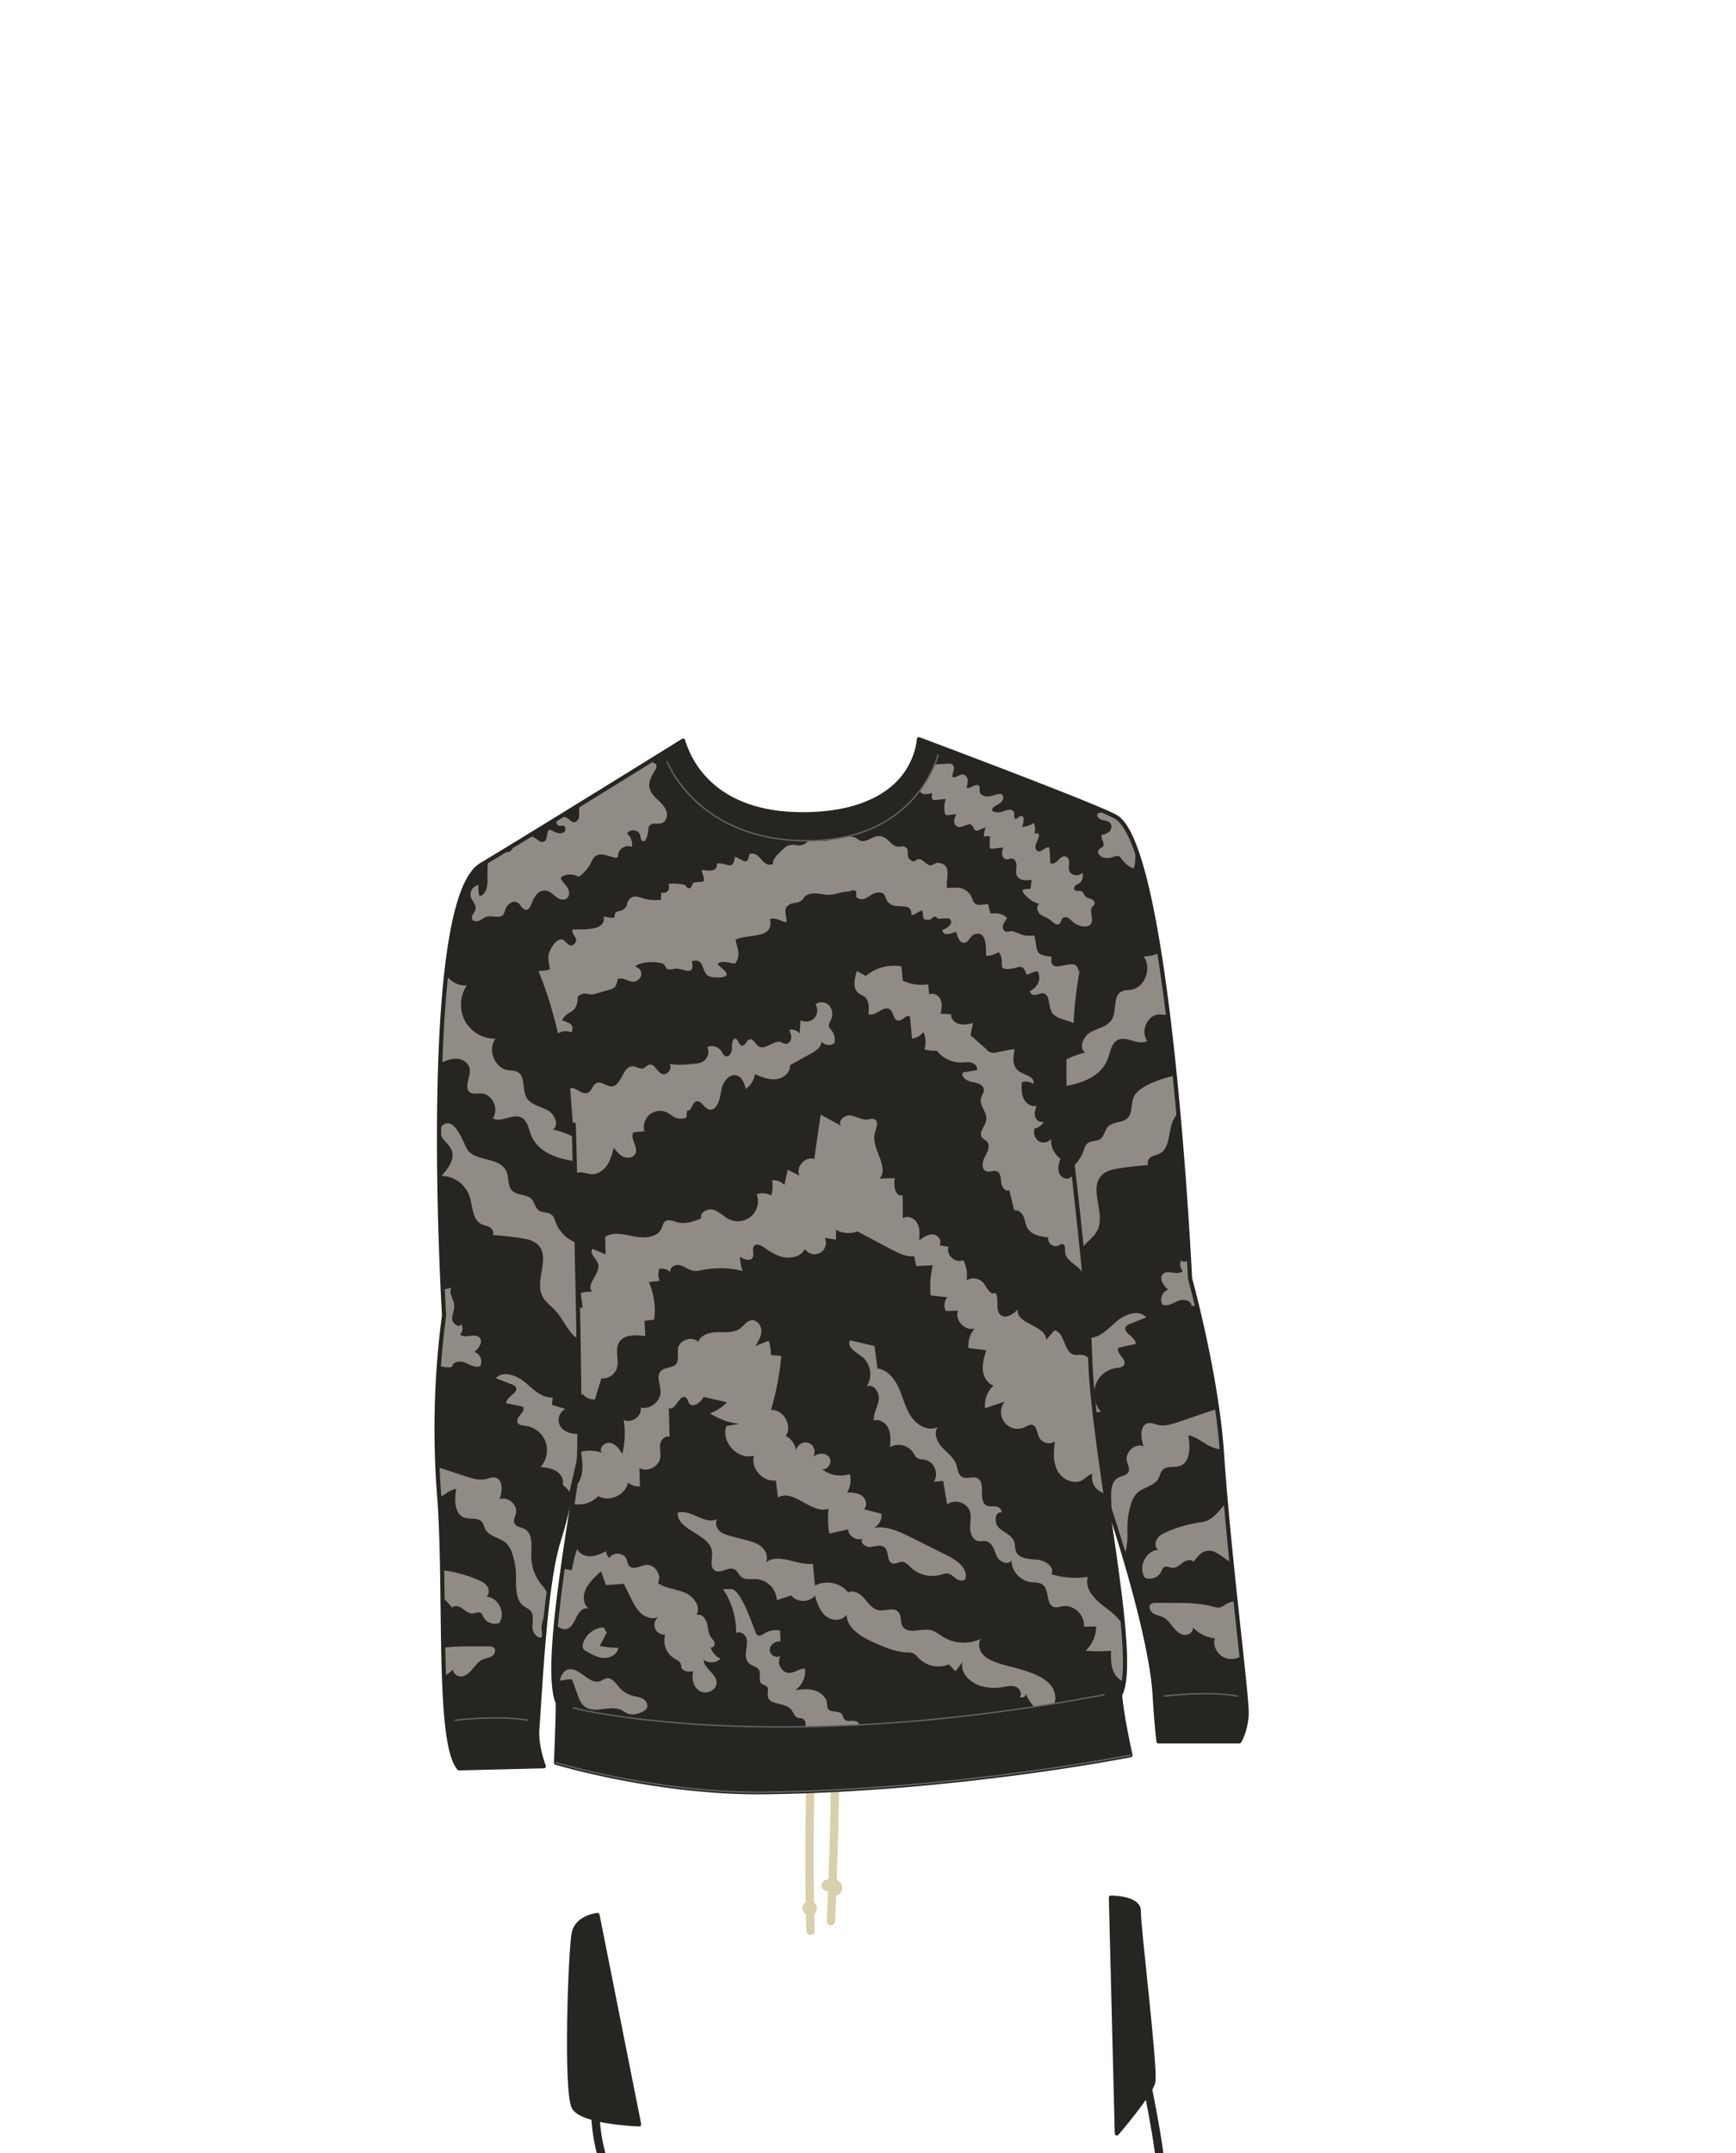 <svg xmlns="http://www.w3.org/2000/svg" width="1250" height="1550" viewBox="0 0 1250 1550"><title>s06e03-02</title><path d="M587,1172q-4,45.55-5.75,91.24-1.62,41.74-1.37,83.53.12,21.69.75,43.38c.11,3.85,6.11,3.87,6,0q-1.14-39.57-.62-79.16.57-43.49,3.16-86.93Q590.76,1198,593,1172a3,3,0,0,0-3-3,3.06,3.06,0,0,0-3,3Z" fill="#d8d0ad"/><path d="M582.66,1374.48a1.93,1.93,0,0,1,.34.11l-.72-.31a2.07,2.07,0,0,1,.45.27l-.61-.47a2.52,2.52,0,0,1,.4.4l-.47-.6a2.17,2.17,0,0,1,.33.57l-.3-.72a3.2,3.2,0,0,1,.19.69l-.11-.8a2.43,2.43,0,0,1,0,.66l.11-.8a2.64,2.64,0,0,1-.15.55l.3-.72a2.75,2.75,0,0,1-.24.41l.47-.6a2.73,2.73,0,0,1-.35.33l.61-.46a2.38,2.38,0,0,1-.44.25l.71-.3a2.74,2.74,0,0,1-.58.15l.8-.11a2.83,2.83,0,0,1-.65,0l.8.11a3,3,0,0,1-.72-.2l.72.3a2.7,2.7,0,0,1-.52-.3l.61.47a2.46,2.46,0,0,1-.4-.39l.47.61a2.75,2.75,0,0,1-.24-.41l.31.72a1.94,1.94,0,0,1-.14-.51l.1.79a2.1,2.1,0,0,1,0-.5l-.11.8a2.38,2.38,0,0,1,.16-.58l-.3.72a2.66,2.66,0,0,1,.33-.57l-.47.6a3.48,3.48,0,0,1,.47-.47l-.61.47a2.77,2.77,0,0,1,.57-.34l-.72.31a2.46,2.46,0,0,1,.53-.15l-.8.11a2.18,2.18,0,0,1,.51,0l-.8-.1.15,0a2.23,2.23,0,0,0,1.2,0,2.11,2.11,0,0,0,1.11-.35,2.42,2.42,0,0,0,.85-.77,2.27,2.27,0,0,0,.53-1,3,3,0,0,0-.3-2.32,3,3,0,0,0-1.79-1.37,5.67,5.67,0,0,0-1.15-.15,6.13,6.13,0,0,0-1.15.13,2.79,2.79,0,0,0-.39.1,8,8,0,0,0-1,.45,4,4,0,0,0-.34.23,7.67,7.67,0,0,0-.89.73,5.52,5.52,0,0,0-.91,1.23,7.09,7.09,0,0,0-.43,1,1.89,1.89,0,0,0-.1.41,5.41,5.41,0,0,0,0,2.3,3.61,3.61,0,0,0,.26.69,3.66,3.66,0,0,0,.32.66,4.88,4.88,0,0,0,.9,1.08,5.66,5.66,0,0,0,1.16.79,5.46,5.46,0,0,0,1.35.49,6.42,6.42,0,0,0,1.45.13,5.36,5.36,0,0,0,1.42-.25,8.7,8.7,0,0,0,1-.43,6.75,6.75,0,0,0,.85-.64,1.42,1.42,0,0,0,.25-.24,6.06,6.06,0,0,0,.65-.86,4.36,4.36,0,0,0,.55-1.34,5.86,5.86,0,0,0,.15-1.45,5.62,5.62,0,0,0-.93-2.91,6.35,6.35,0,0,0-.7-.87,8.44,8.44,0,0,0-.88-.7,4,4,0,0,0-1.41-.6,3.15,3.15,0,0,0-2.31.3,2.33,2.33,0,0,0-.85.77,2.27,2.27,0,0,0-.53,1,3,3,0,0,0,2.09,3.69Z" fill="#d8d0ad"/><path d="M598.05,1165.05q.83,42.67.59,85.37-.24,42.45-1.53,84.87-.74,24-1.79,47.89a3,3,0,0,0,6,0q1.89-42.65,2.72-85.33.83-42.43.6-84.87-.12-24-.59-47.93c-.08-3.86-6.08-3.87-6,0Z" fill="#d8d0ad"/><path d="M598,1353.91a11,11,0,0,0-1.63,4.89,5.81,5.81,0,0,0,2,4.52,5.15,5.15,0,0,0,3.18,1.26,4.5,4.5,0,0,0,2.4-.64,5.16,5.16,0,0,0,2.37-3.46,6.36,6.36,0,0,0-.67-4.38,6.82,6.82,0,0,0-4-2.86,13.08,13.08,0,0,0-4.09-.39,7.23,7.23,0,0,0-4.36,1.26,4,4,0,0,0,.29,6.66,5.46,5.46,0,0,0,5.42,0,3,3,0,0,0,1.08-4.1,3.07,3.07,0,0,0-4.11-1.08l-.24.12.72-.3a3.47,3.47,0,0,1-.72.19l.8-.11a3.53,3.53,0,0,1-.65,0l.8.11a2.93,2.93,0,0,1-.51-.13l.72.31a1.9,1.9,0,0,1-.34-.2l.6.47-.16-.16.47.6a1.22,1.22,0,0,1-.12-.19l.3.72a1.57,1.57,0,0,1-.08-.31l.11.8a1.31,1.31,0,0,1,0-.28l-.11.8a1.82,1.82,0,0,1,.07-.25l-.3.72.13-.23-.47.61a1.88,1.88,0,0,1,.24-.25l-.61.47a2.5,2.5,0,0,1,.5-.29l-.72.31a3.79,3.79,0,0,1,1-.27l-.8.11a12.88,12.88,0,0,1,3.34,0l-.8-.1a6.9,6.9,0,0,1,1.62.42l-.72-.3a4.65,4.65,0,0,1,.91.54l-.61-.47a2.9,2.9,0,0,1,.5.49l-.47-.61a2.59,2.59,0,0,1,.34.58l-.3-.71a3.11,3.11,0,0,1,.2.74l-.11-.8a3.7,3.7,0,0,1,0,.94l.11-.8a3.47,3.47,0,0,1-.19.72l.3-.72a2.29,2.29,0,0,1-.31.55l.47-.61a1.57,1.57,0,0,1-.31.32l.61-.46a2.08,2.08,0,0,1-.38.22l.71-.3a2.47,2.47,0,0,1-.36.11l.79-.11a2.35,2.35,0,0,1-.53,0l.79.11-.4-.11.72.3a2.85,2.85,0,0,1-.45-.25l.61.46a2.67,2.67,0,0,1-.45-.44l.47.61a3.3,3.3,0,0,1-.39-.65l.3.71a3.49,3.49,0,0,1-.23-.84l.11.8a4.31,4.31,0,0,1,0-.88l-.1.8a6.11,6.11,0,0,1,.42-1.46l-.3.72c.23-.52.49-1,.76-1.51a3,3,0,1,0-5.18-3Z" fill="#d8d0ad"/><path d="M491.85,533.24l0,0S491.86,533.2,491.85,533.24Z" fill="#262521"/><path d="M879.72,1045c-3.84-55.87-22.89-124.63-22.89-124.63s-14.58-307-52.88-331.94c-10.88-7.11-142.29-56.21-142.29-56.21s-2.49,55-82.84,55c-65.09,0-82.1-39.23-86.22-51.38a11.73,11.73,0,0,1-.75-2.59c-1,.64-100.94,62.69-145.44,89.5C301.68,649.69,319.74,947,319.74,947a619.73,619.73,0,0,0-3.6,128.12c5.52,68.42-1.88,179.2,14.45,197.93l61-1.5s-5.61-14.34-4.66-27c2.28-30.22,5.54-104.26,15.36-135.21,4.92-15.48,9.78-37.06,13.91-55.27h.23c-3.88,32.6-26.11,146.78-14.71,171.94,0,13-1.32,43-1.32,43s73.26,22.14,150.25,21.21c137.53-1.66,263.37-26.64,263.37-26.64s-6.68-30-7.46-43.63c8.57-14.78.77-78.1-8.24-134.84h.18c15.66,47,30.92,103.57,32.82,134.18,1.63,26.39,2.88,34.36,2.88,34.36h58.1s4.49-6.66,5.3-18.88S885.29,1126.26,879.72,1045Z" fill="#262521"/><path d="M838.38,707.94c-1-7.27-3.7-14.31-4.43-21.62a23.81,23.81,0,0,1-10.57,2.17c6.25,8.16,1.11,22.37-8.7,24-2.46.42-5.11.2-7.3,1.42-6.08,3.4-3.18,13.48-6.64,19.69-3,5.4-9.86,6.51-15.2,9.35s-9.21,11.41-4.11,14.83a69.89,69.89,0,0,0-13.52,4.81v19.14c12.89-2.36,25.27-7.43,29.77-19.52,1.83-4.9,2.53-11.11,7.05-13.45,6.5-3.38,15.11,4.51,21.31.58-5.14-7,.31-18.88,8.69-19,2.14,0,4.44.51,6.43,0C839.82,723,839.38,715.39,838.38,707.94Z" fill="#918b86"/><path d="M845.42,774.38c-.13.19-24,5.13-28.93,15.06-2.39,4.79-.79,11.46-4.41,15.31s-10.83,2.49-14.44,6.57c-2.16,2.45-2.5,6.38-5,8.4-2.87,2.28-7.48,1.22-10.07,3.83-1.26,1.27-1.74,3.14-2.34,4.86a27.78,27.78,0,0,1-8.07,11.82c.22,4.75,7,56.43,7.55,57.88,0,.07,1-1.56,1-1.5,3.39-3.78,7.7-6.86,9.78-11.56,5.27-12-6.19-28.68,2.3-38.41,3.25-3.72,8.4-4.81,13.2-5.55q10.39-1.62,20.89-2.31c-1.33-1.93.1-4.69,2-5.86s4.3-1.43,6.3-2.51c6.77-3.63,6.15-13.67,8.52-21.22a22.33,22.33,0,0,1,5.33-8.82A185.08,185.08,0,0,1,845.42,774.38Z" fill="#918b86"/><path d="M858.43,926.32c-.69-1.69-2.61-19.59-2.61-19.59-1.58,1.73-4,2.47-5.28.56a6.76,6.76,0,0,0,1.1,7.69c-3.44,3.83-10.92-1.42-14.39,2.39-2.91,3.2.62,8.27,3.91,11.13-4.21,1.07-6.45,7-4.09,10.79,3.74,1.44,7.57-1.23,11.24-2.74s9.37-.63,9.64,3.5a21.45,21.45,0,0,0,4.87.05C862.61,939.34,859.19,928.22,858.43,926.32Z" fill="#918b86"/><path d="M817.84,967.54c-.07-5.18-9.76-8-7.19-12.39a5.54,5.54,0,0,1,2.94-2l11.81-4.71c-5.62-6.06-15.48-2.26-21.62,3.06-5.84,5.08-11.83,11.63-19.33,11.71,0,3.5,3.46,47.49,4,53.75,1.41-.24,2.85-.39,4.27-.54A20.11,20.11,0,0,1,788.9,997a18.42,18.42,0,0,1,14.83-12.15c2.17-.25,4.85-.39,5.76-2.45,1.82-4.14-6.41-8.29-4.1-12.15Z" fill="#918b86"/><path d="M880.25,1043.66c-1.09-9.8-3-19.49-4.26-29.26l-27.52,9.32c-4.75,1.61-9.78,3.24-14.7,2.1-2.35-.54-4.7-1.71-7.06-1.24-6.12,1.22-5.47,10.52-3.28,16.65-6.17-2.56-13.66,4.24-12,10.92.59,2.44,2.11,4.95,1.21,7.27-1.11,2.88-4.91,3-7.56,4.49-6.34,3.48-4.87,13.07-4.79,20.58a34.93,34.93,0,0,1-.53,6.38c2.84,4.57,7.56,24.56,9.2,29.13,3.45-5.54,2.72-14,2.83-21.14a55.45,55.45,0,0,1,2.59-16,19.19,19.19,0,0,1,3.88-7.45c4.55-4.85,12.9-5.25,16-11.24,1-1.89,1.28-4.18,2.66-5.77,2.95-3.38,8.42-1.56,12.6-3,7.67-2.61,7.62-13.78,6.08-22.08,5.43.82,9.85,4.85,14.77,7.41A27.37,27.37,0,0,0,880.25,1043.66Z" fill="#918b86"/><path d="M882.56,1082.29c-4.72,5.25-9.49,12.51-17.14,13.52a93.45,93.45,0,0,0-25.41,7.11c-2.62,1.16-5.31,2.54-6.88,5s-1.56,6.26.78,8c-8.88.07-14.76,12.64-9.39,20.07a9.45,9.45,0,0,0,11.79-4.86,6.59,6.59,0,0,1,1.57-2.71c1.72-1.37,4.15.17,6.33.3,2.84.18,5.15-2.06,7.46-3.75s5.77-2.78,7.77-.66c2.5-3.4,5.36-7,9.43-7.8,6.7-1.26,12,5.7,18.32,8.7C885.56,1110.91,883,1096.69,882.56,1082.29Z" fill="#918b86"/><path d="M889.5,1152.63a17.19,17.19,0,0,0-7.25,2.6,15,15,0,0,1-3.56,1.93c-1.86.51-3.83-.12-5.7-.64-8.8-2.42-18-2.48-27-2.52l-13.46-.07c-1.39,0-2.93,0-3.93,1-1.82,1.78-.45,5.17,1.71,6.54s4.79,1.58,7.07,2.72c3,1.48,5,4.35,7.12,7s4.65,5.23,7.87,5.8,7-2,6.6-5.39a25.64,25.64,0,0,0,15.77,7.92c-2,6.09,2.85,13.15,8.93,14.53a14.27,14.27,0,0,0,9.89-1.57C892.36,1186,889.85,1159.43,889.5,1152.63Z" fill="#918b86"/><path d="M398.12,813.09c4.92-3.21,1.09-11.27-4.11-14s-11.86-3.75-14.82-8.83c-3.4-5.85-.67-15.31-6.59-18.52-2.13-1.16-4.7-1-7.09-1.35-9.53-1.6-14.63-15-8.64-22.62A24.79,24.79,0,0,1,334.8,735a25.27,25.27,0,0,1,1.38-25.66c-6,.76-11.39-2.58-15.2-7.5-.52,4.51-4.44,61.75-4.78,63.94,3.91-1.82,8-3.68,12.29-3.59s8.86,2.75,9.66,7c1.13,6-4.73,14,.41,17.32,2.2,1.4,5.05.57,7.65.62,8.12.13,13.51,11.36,8.58,17.88,6,3.71,14.33-3.68,20.66-.49,4.4,2.21,5.13,8.05,6.94,12.66,4.76,12.12,18.12,16.77,31.48,18.84V819.1C409.12,816.11,403.56,814.57,398.12,813.09Z" fill="#918b86"/><path d="M415.18,894.92a26.55,26.55,0,0,1-15.28-15.47c-.6-1.62-1.08-3.37-2.31-4.57-2.54-2.46-7-1.48-9.8-3.63-2.48-1.9-2.84-5.6-5-7.91-3.53-3.84-10.41-2.47-14.05-6.21s-2-9.89-4.4-14.4c-4.88-9.35-19.69-6.65-26.82-13.75-3.25-3.24-9.2-25.89-18.67-19-2.86,2.08-2.11,6.7-.06,9.58s5.07,5.13,6.38,8.43c2.59,6.53-2.55,13.39-7.32,18.55a21.92,21.92,0,0,1,20.24,14.68c2.36,7.09,1.85,16.53,8.44,20,1.95,1,4.24,1.26,6.14,2.36s3.3,3.71,2,5.52c6.78.45,13.55,1.19,20.27,2.22,4.67.72,9.67,1.75,12.85,5.26,8.32,9.17-2.67,24.85,2.55,36.11,2.09,4.51,6.44,7.44,9.78,11.11,5.17,5.65,8.06,13.21,13.69,18.39.41.38,1.84.72,2.3,1.05Z" fill="#918b86"/><path d="M341.57,973.38c3.18-2.68,6.55-7.44,3.7-10.45-3.38-3.6-10.6,1.33-14-2.28a6.18,6.18,0,0,0,1-7.23c-1.95,2.79-6.52-.46-6.66-3.86s1.77-6.68,1.44-10.07c-.44-4.45-4.51-9.22-1.76-12.73A12.63,12.63,0,0,1,319,928c0,6,.09,12.07.53,18.09.58,0-3.38,31.9-3.9,37a21.5,21.5,0,0,0,9.8,1.11c.24-3.87,5.75-4.69,9.33-3.26s7.31,4,10.92,2.6C347.89,979.92,345.67,974.39,341.57,973.38Z" fill="#918b86"/><path d="M416.56,1032.44c-.76-.12-2.51-.21-3.2-.26-4.52-.38-9.22-2.83-10.72-7.14a9,9,0,0,1,4.48-10.72l-9.66-2.87c.15-1.78.31-3.56.47-5.33-7.78.54-13.93-6-19.92-11s-15.58-8.62-21-2.93l11.49,4.45a5.46,5.46,0,0,1,2.86,1.91c2.53,4.14-6.85,6.76-6.87,11.63l12.09,2.56c2.28,3.63-5.67,7.51-3.87,11.4.9,1.94,3.49,2.08,5.6,2.33a18,18,0,0,1,14.49,11.45,18.35,18.35,0,0,1-3.56,18.24c3.87.41,7.88.86,11.21,2.87s5.78,6.07,4.7,9.85c1.95,1.28,6.11,6.16,7,8.3C414.2,1070.62,416.87,1034.81,416.56,1032.44Z" fill="#918b86"/><path d="M393.65,1146.07a29.68,29.68,0,0,0-4-5.53,33,33,0,0,1-7.09-20.43c0-7.06,1.36-16.07-4.82-19.36-2.58-1.37-6.26-1.52-7.37-4.24-.88-2.18.57-4.53,1.12-6.82,1.52-6.28-5.81-12.69-11.76-10.31,2.07-5.74,2.62-14.49-3.32-15.65-2.29-.45-4.56.65-6.84,1.15-4.76,1-9.65-.49-14.27-2l-20.65-6.81,1,22.56c4.59-2.39,7.76-6,12.87-6.72-1.42,7.8-1.38,18.29,6.07,20.76,4.07,1.35,9.36-.35,12.25,2.84,1.35,1.5,1.67,3.65,2.63,5.43,3,5.64,11.13,6,15.59,10.61a18.23,18.23,0,0,1,3.82,7,51,51,0,0,1,2.64,15c.2,8.31-.82,18.46,6,23.05,1.4.94,3.05,1.55,4.23,2.77,3,3.08,1.57,8.12,1.64,12.44s4.94,9.29,7.9,6.17C386,1168.41,398.33,1156,393.65,1146.07Z" fill="#918b86"/><path d="M350.13,1149.57c2.25-1.64,2.24-5.23.69-7.53s-4.17-3.62-6.71-4.7a93.44,93.44,0,0,0-24.7-6.76c-.37,0-.73-.11-1.08-.19v20.32c2.88,1.33,5.11,4.07,7.11,6.67,1.92-2,5.28-.94,7.54.65s4.51,3.7,7.26,3.54c2.11-.12,4.46-1.55,6.14-.27a6.41,6.41,0,0,1,1.55,2.56,9.34,9.34,0,0,0,11.47,4.59C364.54,1161.48,358.74,1149.66,350.13,1149.57Z" fill="#918b86"/><path d="M355.65,1186.28c-1-.93-2.48-1-3.83-1l-13.05,0a141.35,141.35,0,0,0-19.2.92v20.53a24.84,24.84,0,0,0,6.76-4.93c-.4,3.17,3.31,5.6,6.43,5.08s5.57-3,7.59-5.43,4-5.16,6.86-6.54c2.19-1.06,4.75-1.26,6.83-2.54S357.42,1188,355.65,1186.28Z" fill="#918b86"/><path d="M785.75,647.3c-1.44-.6-3.12-.85-4.2-2s-1.37-2.94-2.75-3.62c-1.64-.81-4.15.35-5.16-1.17a2.35,2.35,0,0,1,.72-2.9,25.93,25.93,0,0,1,2.76-1.71,6.36,6.36,0,0,0,2.07-7.67c-2.27,3.21-8.26,2.18-9.33-1.6-.49-1.75-.05-3.61,0-5.43s-.63-3.91-2.34-4.53c-2.07-.76-4.09,1.06-5.62,2.65s-3.85,3.19-5.73,2.06a74,74,0,0,0-.72-11.33c-3-.4-5.48,3.79-8.23,2.64-2.17-.92-1.87-4.11-.85-6.23s2.41-4.61,1.23-6.65l-2.63.29a12.18,12.18,0,0,0-.6-7.61,17.85,17.85,0,0,1-8.36,2.85,17,17,0,0,0,1-5.56,2.94,2.94,0,0,0-.3-1.55c-1-1.68-3.59-.16-4.83,1.38-.91.12-1.56-.93-1.61-1.85a11.85,11.85,0,0,0,0-2.73c-.43-1.5-2.22-2.21-3.77-2.08a22.48,22.48,0,0,0-4.48,1.31,12.52,12.52,0,0,1-5.41.41c-1-.15-2.25-.69-2.25-1.73a2,2,0,0,1,.52-1.18c1.51-1.85,4-2.53,5.83-4.07s2.45-5,.24-5.93a3.9,3.9,0,0,0-2.09-.08c-2.58.45-5,1.66-7.63,1.79s-5.66-1.36-5.87-4c-.09-1.16.37-2.45-.26-3.43-.92-1.41-3.1-.84-4.55,0s-3.29,1.86-4.66.88a12.71,12.71,0,0,0,.91-5.45c-.24-1.84-1.56-3.68-3.41-3.89-2.63-.29-5.08,2.7-7.56,1.75-.26-1.62.49-3.21.87-4.81s.21-3.62-1.22-4.42a4.7,4.7,0,0,0-2.58-.34c-3.17.2-6.39.28-9.56.61-1.57,3.69-8.86,16.79-11.1,19.42a5.24,5.24,0,0,0,3.87,2,14.43,14.43,0,0,0,5.24-1c-.68,1.87-.93,4.65,1,5.18a3.41,3.41,0,0,0,1.35,0l7.35-.76a18.13,18.13,0,0,0-.8,9.73,2.45,2.45,0,0,0,.82,1.63,2.64,2.64,0,0,0,1.8.23l5.77-.66a12.53,12.53,0,0,0-1.56,4.82,4.28,4.28,0,0,0,2.31,4.19c3.43,1.39,7.91-3.46,10.53-.85,1.16,1.16,1.32,3.44,2.92,3.74a3.08,3.08,0,0,0,1.77-.36l5.17-2.15a19.11,19.11,0,0,0-1.34,6.89,6.21,6.21,0,0,1,4.45-.1,37.42,37.42,0,0,0-.19,7.1,1.87,1.87,0,0,0,.45,1.33,2,2,0,0,0,1.56.27l7.68-.87a11.42,11.42,0,0,0-.82,5.07c.25,1.7,1.53,3.39,3.26,3.49,1.26.07,2.46-.7,3.72-.61,2.35.16,3.46,3.07,3.37,5.42s-.75,4.87.3,7c1.74,3.52,6.71,3.46,10.6,2.88l-.85,6.5a23.8,23.8,0,0,0-4.21.38c-.63.11-1.37.37-1.48,1a1.61,1.61,0,0,0,.39,1.13,21.66,21.66,0,0,0,11.8,8.43c-2.58,1.31-1.77,5.43.45,7.28s5.22,2.51,7.46,4.34c1.93,1.57,4.29,4.13,6.32,2.69,1.33-.94,1.27-3,2.47-4.14a3.59,3.59,0,0,1,4.08-.09,22.22,22.22,0,0,1,3.32,2.82,13.41,13.41,0,0,0,7.63,3.22c1.83.15,3.87-.18,5.07-1.58,2.85-3.33-1.38-9.23,1.36-12.67.52-.65,1.27-1.16,1.55-1.95C788.62,649.35,787.2,647.9,785.75,647.3Z" fill="#918b86"/><path d="M796.35,584.18l-5.84,1.37c-1.31,1.69.72,4.08,2.77,4.68s4.48.58,6,2.14,1.21,4.25-.16,5.9a8.34,8.34,0,0,1-5.71,2.63c-1.47,2.56,2.5,6,.84,8.43-.73,1.08-2.26,1.34-3.08,2.36-1.6,2,.77,4.92,3.23,5.64a10.08,10.08,0,0,0,5.81,0c2-.59,4.15-1.76,5.88-.65a6.21,6.21,0,0,1,1.54,1.76,19.72,19.72,0,0,0,8.73,6.92c1.77-5.53,1.05-11.54.72-17.44C815.42,603.9,812.38,588.49,796.35,584.18Z" fill="#918b86"/><path d="M479.77,583.77c-1.18-3.39-4-5.9-6.59-8.39s-5.18-5.36-5.65-8.93c-.58-4.28,2-8.25,4.17-12a5.18,5.18,0,0,0,1-3.37,2.21,2.21,0,0,0-2.52-1.68,5,5,0,0,0,0-3c-3,2.71-52.68,33.1-53,34.39-.56,2.15,0,4.44-.16,6.65s-1.77,4.7-4,4.47c-1.29-.13-2.29-1.13-3.29-2-2.1-1.73-5.17-2.84-7.52-1.46s-2.08,5.91.63,6.11c.91.07,1.83-.34,2.72-.15,1.85.39,2.12,3.27.71,4.52s-3.58,1.16-5.37.54-3.4-1.67-5.22-2.15c-2.68,1.77-1,6.92-3.79,8.48-2.5,1.39-5-1.67-7.52-3-2.88-1.57-6.58-.79-9.28,1.08s-4.59,4.65-6.38,7.4a5,5,0,0,1-1.73,1.84,4.89,4.89,0,0,1-2.22.37l-4.69.05c-2.77,1.81-5.77,3.27-8.64,4.93-.33,4.47-.48,9-.43,13.44a25.45,25.45,0,0,1-.65,7.8c-.77,2.51-2.6,4.86-5.15,5.48a22.75,22.75,0,0,1-.61-8.05,7,7,0,0,0-5.59,8.66c1,3,4,5.43,3.46,8.51-.48,2.64-3.6,4.93-2.48,7.36.83,1.8,3.42,1.92,5.21,1.1s3.3-2.26,5.19-2.81c4-1.15,9.21,1.65,11.9-1.48a11.08,11.08,0,0,0,1.62-3.83c1.26-3.69,5.7-6.89,8.94-4.72,2.29,1.52,3.4,5.27,6.14,5,1.88-.16,2.91-2.2,3.6-4,1.64-4.19,4-8.95,8.44-9.73a6.69,6.69,0,0,1,2.78.1c2.65.67,4.59,2.86,6.78,4.49s5.39,2.7,7.55,1c2-1.53,2-4.62.91-6.87s-3-4-4.43-6a2.38,2.38,0,0,1-.59-2.18,2.25,2.25,0,0,1,1.22-1,12.35,12.35,0,0,1,11.37.51,25.91,25.91,0,0,0,8.64-9.66c.93-1.81,1.71-3.81,3.31-5.08,3.85-3.07,9.33-.16,14.13.94a2,2,0,0,0,2-.32,2.48,2.48,0,0,0,.35-1.51c.24-4.51,5.78-7.82,9.87-5.9a9.6,9.6,0,0,0-3.39-9.52c1.84-3.65,8.38-3,9.43,1a22.6,22.6,0,0,0,.64,3.07c.41,1,1.57,1.75,2.49,1.25a2.42,2.42,0,0,0,.89-1.1,16.27,16.27,0,0,0,1.65-5.58c.18-1.65.17-3.49,1.3-4.7,2-2.12,5.6-.6,8.39-1.44C479.7,591.72,481,587.17,479.77,583.77Z" fill="#918b86"/><path d="M776.47,699.42c-.43-13.54-21.72,5.51-19.29-10.69-13.06-1.24-9.55-4.17-12.47-15.19-8.48.59-8.09-.61-14.91-2.94-2.93-1-5.48,1.92-7.36-1.48-1.31-2.37,1.28-6.29,2.77-8.11-2.82-3.23-7.72-3.91-11.81-3.26a35.17,35.17,0,0,1-1.8-6.6c-2.45-.54-6.65.93-8.68-.15-2.81-1.49-2.79-5.22-4.63-7.35-5-5.77-9.27-4.62-16.35-4.37-1.21-6.95,4.28-17-6.47-18.11-1.94-.2-4,2.11-5.94,1.77-2.34-.4-4.31-3.54-7.22-4.36-3.24-.91-2.94,3.89-7.28.07-2.33-2-.59-6.44-2.16-8-2.93-3-4.56-.12-7.68-1.37-4.4-1.76-6-6.2-10.68-7.2-5.25-1.12-8.83,3.68-13.64,3.44s-2.78-6.38-21.87-1.31c-5.39,2.55-9.68.25-15,1-4.6.64-1.73,1.3-5.85,2.89-3.75,1.44-4.45-.15-7.34.09-4,.33-4.67,1-8.3,4.39-2.76,2.75-5.7,5.19-6.12,9.54-8,2.67-8.53-9.57-16.77-7.3-1.47,9.26-4.37,4.1-10.45,1.93-1.61,10.49-4.38,4.48-13,4.83.75,6.92-7,5-10.9,4.68-.06,2.24,2.68,6.63,1.14,8.32-.2.23-6.16.54-6.93.88-1.4.61-1,3.26-2.71,3.85-2.5.86-2.31-1.93-4.12-2.33-3.53-.76-7.59-1.31-11.2-.6,1,4.66-.75,6.81-5.54,6.31.43,1.46-.29,3.61.12,5.08a34.42,34.42,0,0,1-11.17-.51c-3.28-.68-8.16-3.72-11.59.08-3.11,3.44-.37,4.74-4.78,7.58-3.25,2.09-6-.1-6,5.57-2.74.68-5.19-.33-7.76-.61,1.77,10.93-15.66,8.86-22.61,9.35-.52,4.27,4.35,5.89,2.19,9.21-4,6.1-6.63-1.94-10-2.15-4.25-.28-8.42,7.39-9.17,10.63-.87,3.73.44,7.34.8,10.93-3.31,1.22-6.2.73-8.14,1.47a244.66,244.66,0,0,1,9.66,28q2.39,8.25,4.33,16.61c2.62-1.53,5.45-2.24,9.82-.65,2.36-6.95-2.65-6.53-6.91-8.9,3.64-6.68,8.65-4.43,10.79-11.91,1.24-4.34-1.34-4.62,3.61-6.8,2.45-1.08,5.14.58,7.55.19,2.85-.46,6.85-1.86,9.89-2.67,5.34-1.43,7.09-1.61,8.26-8.36,5.34-1.82,9.25,4.28,14.32.86,4.22-2.86,3.32-8.46-1.78-9.69,3.2-3.93,15.12-3.93,19.78-2.27,1.64.58,2.45,3.64,3.58,4,2.2.68,4.95-.66,7.2-.37,5.39.7,12.51,5.26,10.25-5.26,9.94-2.94,6.16,8.43,13,11,2,.74,11.48,1.41,12.1-1.4.47-2.17-5.58-6-6.5-7.74,3-2.92,8.62-.53,12.51-.26,4.6-6,1.58-11.08.38-17.16,8.21-4.51,28.27.07,24.76-15,4.43-1.06,7.68,1.57,11.9,2.58.45-5.38-3.08-9.69,2-12.85,2.68-1.67,5.83-.81,8.62-2.86,3.1-2.28,1.07-3.41,6.19-4.81,4.6-1.25,9.44.73,14,.55s8.89-2.08,13.24-2.26c2-.09,3.67-1.61,5.52-.61,1.47.8.07,4.25,1.05,4.9,6.12,4.05,10.06-3.85,15.8-3.69s4.09,4.58,7.34,7.62c5.59,5.21,16.7-1.63,16.16,8.63,3.44,0,4.69-3,8.1-3.12.48,7.75.45,5.95,5.11,6.59.41.06,2.38-2.23,3.38-2.32,1.44-.13,2.31,1.56,2.89,1.53.33,0,7.53-.32,7.5-.35,4.64,3.29-1.51,7.64-4.65,8.36.3,5,6.88,2.56,9.87,1.26.41,1.79,2.08,6.85,3.86,7.61,5,2.11,5.52-4.24,9.1-5.53,9.31-3.38,8.44,9.31,8.67,15.18,3,.71,6.27-1.26,9.13-2.37,5.22,6.8-1.85,12.71,7.26,12,8.39-.66,9.4-4.8,12.81,4.17,2.71-.83,5.13-2.34,7.92-2.51,3.08,6.45-.35,11.52-5.72,14.39,2.61,5.89,7,0,10.76,1.84,4.69,2.31,1.83,11.8,7.34,15.71,4,2.86,9.85,3.4,13.46,5.48a293.37,293.37,0,0,1,4.43-38.07Q777,699,776.47,699.42Z" fill="#918b86"/><path d="M598.79,741.85c-.81-1-1.85-1.94-2-3.22s.69-2.64,1.31-3.88c1.7-3.35,1.57-7.74-.86-10.61s-7.27-3.56-10.06-1a8,8,0,0,1-10.71,11.27q-.36,4.8-.71,9.62a7.47,7.47,0,0,0-7.47-2.58c.83,2,1.67,4.05,1.39,6.17s-2.14,4.17-4.25,3.86a15.49,15.49,0,0,1-2.79-1.12c-5.51-2-11.73,6.19-16.53,2.85-2.33-1.63-3.65-5.71-6.39-4.94-2.39.66-3,4.84-5.5,4.5s-2.73-5.45-5.3-5.08c-2.15,1.61-1.83,4.83-1.93,7.51s-2,6-4.57,5.19c-1.54-.52-2.17-2.3-3.06-3.67a8.29,8.29,0,0,0-10.07-2.93,8.33,8.33,0,0,1-3.43,10.66,16.22,16.22,0,0,1-6,1.4c-5.93.58-12,1.16-17.82.07,2.57,3.21-1.72,8.79-5.47,7.12-3.59-1.59-5.35-7.55-9.14-6.52-1.57.42-2.57,2-4.11,2.59-2.51.9-5.08-1.34-7.75-1.42-7.38-.21-7.8,14.13-15.19,14.42-3.8.15-7.4-3.94-10.88-2.4-3,1.34-3.44,6.08-6.56,7.15-4.15,1.42-9-4.86-12.31-3.28-.05,4.5,3.78,39.9,2.69,61.13a34.5,34.5,0,0,1,3.87-.69c3.11-.2,6.12,1.26,9.24,1.27,4.43,0,8.43-3,10.85-6.66s3.56-8.07,4.65-12.36c2,2.6,4.1,5.31,7.12,6.6s7.17.5,8.5-2.48c2.15-4.79-4.12-10.62-1.49-15.16l8-.83a11.57,11.57,0,0,1,16.74-13.22c1.66.92,3.07,2.22,4.75,3.08a10.33,10.33,0,0,0,8.68.27l.54-5.17c2.89,1.35,3.29-4.74,6.1-6.24,3.78-2,6.29,5.64,10.57,5.82a5.35,5.35,0,0,0,4.17-2.43c3-3.91,3-9.22,4.4-13.94s5.58-9.61,10.32-8.34c4,1.07,5.65,5.73,6.69,9.74a16.51,16.51,0,0,0,6.59-10.7c4.83,2.1,9.94,4.25,15.19,3.7s10.49-4.89,10-10.15l14.44-7.91c3.73-2,7.9-4.71,8.37-8.94a6.7,6.7,0,0,0,9.18,1A10.56,10.56,0,0,0,598.79,741.85Z" fill="#918b86"/><path d="M772.74,845.19a19.26,19.26,0,0,1-1.63,2.25c-2.5,2.51-7.2.41-8.45-2.9s-.2-7,.86-10.37a16.8,16.8,0,0,1-6.76-14.38c-1.82,2.89-6.2,3.58-9,1.67a7.92,7.92,0,0,1-2.7-9.1,8.13,8.13,0,0,0,6.48-5c-2.37,1.28-5.42-.81-6.15-3.41s.13-5.34,1-7.89c-3.76,1.1-7.77-1.73-9.38-5.3s-1.44-7.66-1.24-11.58a8.6,8.6,0,0,1,8.06,1.17c2.2-5.4-7.57-6.73-10.63-9.49-4.75-4.3-3.58-9.62-2.6-15.54-4.43.43-8.9,1.53-13.31,2.38a6.31,6.31,0,0,1-6.89-2.22l-11.63-10.2c.63-2.94,1.25-5.87,1.88-8.8-3.24.77-6.62,1.54-9.85.76s-6.23-3.64-6-7l-7.42-.49c.61-3.35,1.2-6.92-.1-10.07s-5.29-5.42-8.21-3.68c-.23-2.46-.47-4.93-.7-7.39A32.26,32.26,0,0,1,650,706c-.3-3.42-.59-6.83-.89-10.25a31.25,31.25,0,0,0-25.66,6.87L617,699.11c-1.87,5.48-3.25,12.68,1.43,16.09,1.26.91,2.79,1.37,4,2.31,3.55,2.7,3.37,8,2.84,12.43,5,2.39,10.85-6.44,15.38-3.26,2.91,2.05,2.62,7.92,6.17,8.09,3.19.16,6.26-5.07,8.43-2.72l1.41,15.63a12.7,12.7,0,0,0,8.28-4.6,17.93,17.93,0,0,1,.7,12.33,24.14,24.14,0,0,0,8.9,1,22.06,22.06,0,0,0,17.79,8.51c2.45-.06,4.95-.53,7.3.14s4.48,3,3.78,5.39l-10.21,1.71c-1.33,3.43,3.16,6.14,6.77,6.79s8.28,1.93,8.46,5.6c.1,2.13-1.53,3.92-2.07,6-1.39,5.27,4.54,10.16,3.81,15.56-.61,4.6-5.84,9.22-3,12.9.92,1.2,2.47,1.75,3.48,2.87,2.67,2.95.38,7.53-1.53,11s-2.65,9.08,1.11,10.36c2.38.81,5.11-.89,7.45,0,2.91,1.14,3,5.11,3.28,8.22s3,6.93,5.74,5.33q1.83,7.35,3.65,14.7c2.82-.81,5.55,1.75,6.67,4.46s1.35,5.78,2.86,8.29c2.91,4.85,9.32,6,14.94,6.6-1,3.7,3.48,7.54,7,6,1.13-.5,2.25-1.42,3.44-1.11,2,.55,1.56,3.5,1.65,5.61.33,7.94,14.28,10.75,13.12,18.61-.26,1.75,1.18,3.57,1.92,5.17S773.24,850,772.74,845.19Z" fill="#918b86"/><path d="M785.5,979.8c-1.55-2.19-3.49-4-6.07-4.37-2-.29-4,.32-5.92-.08-7.76-1.62-6.5-16.22-14.32-17.55l-5.88,6.7c-.32-10.64-22.15-11.24-20.42-21.75-3.35,3.34-8.55,6.87-12.3,4-4.55-3.5-.54-11.63-4-16.19-3,2.43-5.78-3-7.92-6.23A9.49,9.49,0,0,0,696,921.75a23.88,23.88,0,0,0-2.46-14.66c-5.39,2.89-12.77-3.78-10.45-9.43l-6.68-1.21c2.33-2.88-1-7.47-4.66-7.74s-7,2.1-9.94,4.36c.36-4.17.66-8.6-1.28-12.31s-7-6.06-10.47-3.64L650,860.53c-5.32,1.33-6.89-7-5.69-12.35l-10.91.32c7.29-8.82-6.46-21.7-3.48-32.74,1-3.57,3.09-8.53-.29-10-1.49-.66-3.18,0-4.79.2-4.31.53-8.28-2.38-12.59-2.91s-9.51,4.42-6.46,7.51q-7.42-4-14.86-8.09l-4.65,31.93c-6.46-2.25-13.66,5.93-10.61,12l-8.51-4.28q-1.15,5.48-2.33,11a10.5,10.5,0,0,0-8.91-3.37,24.49,24.49,0,0,1-.55,10.9,14,14,0,0,0-10.52-.91,14.44,14.44,0,0,1-19.52,18.19c-4.07-1.85-7.19-5.54-11.45-6.92s-10.35,1.89-8.93,6.14c-5.42,2.16-11.32,4.36-17,2.85-3.2-.85-7-2.71-9.4-.39-1.14,1.13-1.38,2.85-2,4.34-2.74,6.84-12.1,7.71-19.34,6.31s-15.31-3.76-21.51.22l.36,12.46-9.5-3.8c-2.44,3.24,2.84,6.78,4.07,10.64,2.2,7-9.33,14.92-4.2,20.14a37,37,0,0,0-8.27.81l1.41,10.94c-1.23-.3-2.46-.55-3.71-.74v64.64l3.76-2a9.83,9.83,0,0,0,8.77,3.92q2.31-7.59,4.64-15.16a10.71,10.71,0,0,0,11-6.92c2.08-6-1.52-13.27,1.64-18.8,3.45-6,12.09-5.75,18.95-4.68-.19-3.68-.37-7.36-.56-11l7-.9a51.45,51.45,0,0,0-3.83-27l7.76-.88a12.84,12.84,0,0,1-.27-8.71,9.61,9.61,0,0,1,8.14,2.44c-1.25-3.2,3.3-5.87,6.63-5.07s6.08,3.33,9.44,4c2.57.5,5.2-.15,7.76-.64a64.55,64.55,0,0,1,28.07.87,35.31,35.31,0,0,1-2-10.32c2.84,2,7.45,3.69,9.18.68,1.48-2.57-.93-6.48,1.18-8.56,1.74-1.71,4.62-.36,6.62,1,4.67,3.21,9.58,6.43,15.16,7.37s12.07-1,14.73-6a8.19,8.19,0,0,0,14.26-8l8.08,1.19-.06-7a18.81,18.81,0,0,0,15.47,1.14l24,12.72c5.28,2.8,11,5.69,16.91,5.1.45,2.38.91,4.75,1.37,7.13l12-.59a64.24,64.24,0,0,0-1.55,21.71l12.09,1.32a8.76,8.76,0,0,0-1.13,9.91l8.76-.25c-2.66,6.79,5.06,15,12,12.76a19.48,19.48,0,0,0-4.51,14.13l12.81,1.6c-1.42,4.61-2.86,9.36-2.45,14.17s3.15,9.74,7.73,11.29a18.86,18.86,0,0,0-6.09,16.28l14.18-4.81a12,12,0,0,0,14.44,18.45c1.66-.8,3.35-2,5.17-1.68,3.52.64,3.47,5.63,5,8.89a8.05,8.05,0,0,0,11.47,3.08c-1,7.11-1.5,14.76,1.9,21.1s12,10.35,18.08,6.58c2-1.22,3.55-3.13,5.73-3.93,3.12-1.15,6,.23,9.31.6C793.93,1059.33,785.84,1001.51,785.5,979.8Z" fill="#918b86"/><path d="M793.42,1061.44c-1.75-1.83-4.09-3.11-6.32-2.18a11.85,11.85,0,0,0,3.37,13.37,33.44,33.44,0,0,0,5.24,3.1A52.68,52.68,0,0,1,793.42,1061.44Z" fill="#918b86"/><path d="M808.47,1170c-2.56-4.8-7.45-9-12-12.35-7.53-5.47-16-13.62-13.12-22.48a57.75,57.75,0,0,1-26.28-1.87c2.71-5.15-4.5-10-10.3-10.44s-13.18-.67-15.26-6.1c-.81-2.11-.49-4.51-1.17-6.66-1.53-4.78-7.15-6.64-10.88-10s-3.48-11.74,1.51-11.24c.79-2.09-1.68-4-3.9-4.3s-4.61.27-6.62-.71c-6.61-3.25-.13-16.42-6.74-19.68-3.38-1.67-7.81,1-11.07-.93-2.89-1.68-3-5.7-4.09-8.86-1.76-5.09-6.5-8.41-10.16-12.36s-6.34-10.15-3.22-14.54c-6.75,3.08-14.84-1.36-19-7.46s-5.82-13.58-8.81-20.36-8.21-13.48-15.55-14.51L629.66,969l-17.41-4c-3.07,4.37,3.9,8.45,8.22,11.59,6.59,4.78,8.2,15.16,3.36,21.71,4.5-2.75,9.56,3.76,8.95,9s-3.88,10-3.61,15.32c4.25-1.38,8.88,1.87,10.64,6s1.4,8.77,1,13.22a12.67,12.67,0,0,1,16.58,3.71c.93,1.41,1.62,3.08,3,4.05,1.67,1.15,3.88,1,5.87,1.4,6.56,1.35,10,10.42,6,15.77l6.86-.64q1.42,8.52,2.86,17c5.14-4.14,14.1-1.56,16.25,4.68,1.3,3.78.32,7.91.32,11.91s1.65,8.68,5.54,9.63c2,.5,4.24-.18,6.28.34,4.43,1.14,5.55,6.72,7.51,10.85s8.95,6.82,10.33,2.46a16.52,16.52,0,0,0,13.84,16c3,.41,6.42,0,8.82,1.92,4.9,3.85,2.09,14.11,8,16,2.08.65,4.28-.22,6.43-.55,8.08-1.28,16.21,6.68,15.11,14.78l8.89-.23a24.19,24.19,0,0,1-7.6,17.42,91.38,91.38,0,0,0,18.34,0c-.28,6.84-.22,14.54,4.65,19.33a11.5,11.5,0,0,0,5.39,3.33C810.88,1197.42,807.78,1183.73,808.47,1170Z" fill="#918b86"/><path d="M682,1119.78l-25.92-12.92c-8.42-4.19-17.57-8.51-26.83-6.88a10.54,10.54,0,0,0,5.49-10.16l-12.71-3.3c2.84-2.41,1.64-7.4-1.36-9.6s-7-2.4-10.7-2.52a16.91,16.91,0,0,0,1.9-13.17,21.45,21.45,0,0,1-20.19-3.74c4.16,1.58,8-4.82,5.36-8.4s-8.6-3.17-11.77,0a6.65,6.65,0,1,0-11.95-4.66,14.8,14.8,0,0,0-7.53-10.71c5.13-7.3-1.72-19.3-10.61-18.6a206.72,206.72,0,0,0,7.39-38.9l-7.5-.73a31.86,31.86,0,0,0-1.55-10.3L543.92,969c2.12-3.34,4.31-6.93,4.3-10.88s-3.25-8.16-7.17-7.64c-3.38.45-5.4,3.87-8.14,5.89-4.48,3.29-10.58,2.64-16.13,2.69s-12.13,1.75-13.95,7c-4.48-4.37-13.48-1.51-14.62,4.64-.71,3.85,1,8.43-1.51,11.4s-7.94,2-10.77,4.85c-3.63,3.62-.42,9.64-.28,14.75.2,7.12-7.45,13.3-14.36,11.61,1.27,6.2-6.81,12-12.25,8.73a62.44,62.44,0,0,1-.94,24.73c-2.1-3.45-4.65-7.18-8.59-8s-8.61,3.71-6.27,7a27.67,27.67,0,0,0-14.88-.64c1.05,7,2,14.42-1,20.76a14.15,14.15,0,0,1-5.14,5.64c-.45,1.83.2,15.16.87,11.23a19.49,19.49,0,0,0,17.7-5.67c7.95,4.63,19.76-.79,21.43-9.84a10.89,10.89,0,0,0,8.56,2.8q-.19-6.57-.4-13.15c5.73,3.13,14-.9,15-7.34.53-3.26-.52-6.61,0-9.88s3.81-6.59,6.76-5.11l-.56-21.17c4,3.82,7.75-10.37,12.3-7.26,1.34.91,1.41,2.87,2.38,4.16,2.75,3.66,8.23-.67,10.49-4.64l16.65,3.9a32,32,0,0,1-12.22,7.94,49.71,49.71,0,0,0,21.22,7.59l-9.35,1.51c-4.24,11.27,8.27,24.78,19.83,21.42-2.52,9,6.47,19.18,15.75,17.75l1.56,12.39c11.05-6.85,24.15,12.36,36.39,8a67.51,67.51,0,0,0,.52,17.9l13.62-3c.21,4.86,6.06,8.51,10.51,6.57-2.74,2.35,1.77,6.45,5.37,6.09s7.79-2.06,10.44.4c3.27,3,1.34,10.28,5.64,11.45,2.2.6,4.39-1.16,6.67-1.16,2.73,0,4.74,2.4,6.74,4.26a22.51,22.51,0,0,0,21,5.11c1.81-.5,3.67-1.25,5.53-.93,2.38.41,4.09,2.44,6.07,3.83s5.18,1.92,6.48-.13C697,1129,688.9,1123.2,682,1119.78Z" fill="#918b86"/><path d="M744.49,1228.55c5,0,9.82-1.53,14.69-2.35a11.47,11.47,0,0,0,.36-6.69c-3-15-28.58-18-40.13-22-4.07-1.39-8.29-2.88-11.3-6s-4.34-8.23-1.82-11.71a28.48,28.48,0,0,1-26.77-1.09c-3.11-1.87-6-4.38-9.49-5.15-6.94-1.5-16.39,3.32-20.09-2.74-1.93-3.16-.68-7.79-3.25-10.45-3.36-3.48-9.22-.28-14-1.11-4.43-.78-7.28-4.94-10.23-8.34s-7.62-6.52-11.66-4.53a19.68,19.68,0,0,0-24-4.91l-1.48-15.71c-11.56,1.47-24.83-8.23-33.88-.88,1.94-3.72.11-8.5-3.07-11.23s-7.37-3.88-11.41-5L526.67,1106c-3.07-.83-6.26-1.72-8.59-3.87s-3.43-6-1.56-8.56c-8.79,4.65-19-7.42-28.56-4.5-.36,13.14,23.62,15.2,24.75,28.29.4,4.76-2,11,2.16,13.39s9.55-3.12,13.82-1c2.26,1.12,3.13,3.93,5.1,5.52,3,2.38,7.24,1.35,11,1.58A16,16,0,0,1,559.34,1152l10.37-3.41c4,5.19,13,5.27,17.08.15,1.66,5.42,3.53,11.16,7.9,14.77s12.07,3.73,14.86-1.2c.22,10.22,11.06,16.4,20.42,20.5,7.27,3.18,14.73,6.41,22.66,6.76a13.79,13.79,0,0,1,4.8.68c1.82.79,3.07,2.46,4.47,3.87a19.83,19.83,0,0,0,21.31,4.15l4.81,5,5.24-7c-2.68,8.37,6.27,16.18,14.86,18a36.49,36.49,0,0,0,13.46.37c3.14-.5,6.41-1.4,9.44-.41s5.27,5,3.24,7.42a3.18,3.18,0,0,0,4.68-2.55C739.29,1223,744.42,1228.55,744.49,1228.55Z" fill="#918b86"/><path d="M580.08,1243l38.7-1c-.29-1.92-1.36-2.56-3.31-3-2.42-.6-5.42.73-7.23-1-1.1-1-1.2-2.8-2.16-4-2.39-2.91-8.44-.69-10.05-4.09a8.39,8.39,0,0,1-.42-3.13c-.33-4.71-4.49-8.43-9-9.77s-9.36-.8-14-.26a16.33,16.33,0,0,0,7-15.53c-3.92,0-7.33,3.06-11.25,3.13-5.79.11-9.74-8-6.08-12.48-2.77,2.53-8-.22-8-4s4.08-6.68,7.79-6.1l-.42-7.89a15.47,15.47,0,0,0-11.35,2.14c-1.43.93-3.17,2.15-4.66,1.31a4.1,4.1,0,0,1-1.53-2.1c-2.21-5-10.72-31.71-18-31.24l-5.46.13a55.61,55.61,0,0,1,9.42,31.63c2.58-1.76,6.3.53,7.3,3.49s.24,6.18-.16,9.27-.27,6.65,2,8.81,6.17,2.47,7.5,5.28-.86,7.08,1.49,9.3c1.12,1.07,2.94,1.19,4,2.35,1.55,1.78.26,4.55.62,6.88,1,6.66,12.33,4.34,16.73,9.45,1.7,2,2.33,5.05,4.75,6,1.18.46,2.56.28,3.72.81C580,1238.36,580.19,1240.55,580.08,1243Z" fill="#918b86"/><path d="M518.84,1194.2a13.63,13.63,0,0,1-7.23-8.37c1.53,1,3.35-1.29,2.94-3s-1.9-3-2.88-4.53c-1.9-2.93-1.75-6.7-2.7-10.06s-4.21-6.77-7.48-5.55c3.6-5.87-2.05-13.42-8.4-16.1s-13.72-3-19.37-6.93c3.25-5.64-2.38-13.92-8.82-13-4.07.6-8.8,3.81-11.68.87-1.35-1.38-1.43-3.54-2.22-5.31-2.05-4.56-9.66-5-12.16-.62a6.48,6.48,0,0,1-2.42-4.84c-3.52,1.71-7.18,3.46-11.09,3.63s-8.2-1.66-9.68-5.29c-2,5-2.85,10.32-4,15.49a17.33,17.33,0,0,0-6.26-.86c-1,7.15-4.18,34.24-5.15,40.58a22.26,22.26,0,0,0,2.81,1.59,8.49,8.49,0,0,0,3.8,1c4.07-.15,6.3-4.63,8-8.33s5.14-7.81,9-6.5c-3.62-2.85-4.21-8.33-2.62-12.65s4.89-7.75,8.11-11a17.89,17.89,0,0,1,3.55-3.07l3.4,9.85,12.88-1,5.19,10.44c2,4.09,4.15,8.29,7.65,11.22s8.76,4.25,12.67,1.9a7,7,0,0,0,4.3,13,15.13,15.13,0,0,0,6.51,17.19c1.83,1.07,4.09,2,4.73,4,.26.8.21,1.67.45,2.47,1,3.16,5.35,3.27,8.6,2.74-1.61,5.21,0,11.72,4.73,14.36s12.14-.78,12-6.24c-.19-6.44-9.17-10-9.36-16.39A9.55,9.55,0,0,0,518.84,1194.2Z" fill="#918b86"/><path d="M435.63,1173.63c.62-1.31-1.52-2.14-2.95-1.89a16.74,16.74,0,0,0-12.76,11.12A5,5,0,0,0,420,1187a5.62,5.62,0,0,0,2.07,1.69c4,2.34,8.21,4.73,12.83,4.9s9.72-2.72,10.33-7.31a65.39,65.39,0,0,1-13.38-1.35l5.16-9.73" fill="#918b86"/><path d="M409,1201.92c8.34-2.05,15.2,11.33,23.26,8.36,1.57-.58,2.92-1.75,4.57-2,3.82-.64,6.43,3.5,9,6.44a19.66,19.66,0,0,0,9.4,6c2.64.76,5.5,1,7.86,2.4s4,4.68,2.44,7a6.57,6.57,0,0,1-2.49,2c-3.53,1.83-7.81,3-11.45,1.35-1.39-.61-2.59-1.58-3.95-2.26-8.22-4.14-19.63,3-26.83-2.75-2.64-2.1-3.9-5.45-5-8.62l-3.77-10.43c-.42-1.18-7.9.35-8.87.59C403.62,1206.85,405.68,1202.73,409,1201.92Z" fill="#918b86"/><path d="M799.91,1366.16S820.35,1366,820,1376s12.48,114.23,10.43,123-26.25,36.9-26.25,36.9Z" fill="#262521" stroke="#262521" stroke-linecap="round" stroke-linejoin="round" stroke-width="3"/><path d="M430.21,1378.63s-14.57,1.35-17.07,13-6.14,114.6,0,125.53,47.07,12.23,47.07,12.23Z" fill="#262521" stroke="#262521" stroke-linecap="round" stroke-linejoin="round" stroke-width="3"/><path d="M824.5,1494s11.43,53.16,11.34,70.71" fill="none" stroke="#262521" stroke-miterlimit="10" stroke-width="6"/><path d="M428.5,1507.43s-2.06,34.07,9.81,57.29" fill="none" stroke="#262521" stroke-miterlimit="10" stroke-width="6"/><path d="M491.6,535.83c4.12,12.15,21.13,51.38,86.21,51.38,80.36,0,84.73-51.88,84.73-51.88" fill="none" stroke="#262521" stroke-linecap="round" stroke-linejoin="round" stroke-width="5"/><path d="M838.52,1221s30.63-3.83,52.37,0" fill="none" stroke="#636363" stroke-linecap="round" stroke-linejoin="round"/><path d="M327.75,1238.47s30.64-3.84,52.37,0" fill="none" stroke="#636363" stroke-linecap="round" stroke-linejoin="round"/><path d="M412.66,1229.58s140.9,36.38,382.26-9.47" fill="none" stroke="#636363" stroke-linecap="round" stroke-linejoin="round"/><path d="M480.43,548.4s21.5,56.91,100.81,56.91,94.26-62,94.26-62" fill="none" stroke="#636363" stroke-linecap="round" stroke-linejoin="round"/><path d="M416.16,1054.08c-4.13,18.21-9,39.79-13.91,55.27-9.82,31-13.08,105-15.36,135.21-.95,12.67,4.66,27,4.66,27l-61,1.5c-16.33-18.73-8.93-129.51-14.45-197.93A619.73,619.73,0,0,1,319.74,947s-18.06-297.33,26.67-324.28,145.47-89.52,145.47-89.52-.25-.24.72,2.61c4.12,12.15,21.13,51.38,86.21,51.38,80.36,0,82.85-55,82.85-55S793.07,581.32,804,588.43c38.3,25,52.88,331.94,52.88,331.94s19,68.76,22.89,124.63c5.57,81.26,18.66,177.57,17.84,189.79s-5.3,18.88-5.3,18.88h-58.1s-1.25-8-2.88-34.36c-1.9-30.61-17.16-87.16-32.82-134.18" fill="none" stroke="#262521" stroke-linecap="round" stroke-linejoin="round" stroke-width="3"/><path d="M413.14,809.59s5.34,199.1,3.82,238.13c-.83,21.49-27.59,151.13-15.28,178.31,0,13-1.32,43-1.32,43s73.26,22.15,150.26,21.22c137.52-1.66,263.36-26.64,263.36-26.64s-6.68-30-7.46-43.63c14.5-25-19.76-173.14-21.56-243.1-1.22-47.58-16.1-167.27-16.1-167.27" fill="none" stroke="#262521" stroke-linecap="round" stroke-linejoin="round" stroke-width="3"/><path d="M400.36,1269s73.26,22.15,150.26,21.22c137.52-1.66,263.36-26.64,263.36-26.64" fill="none" stroke="#636363" stroke-linecap="round" stroke-linejoin="round"/></svg>